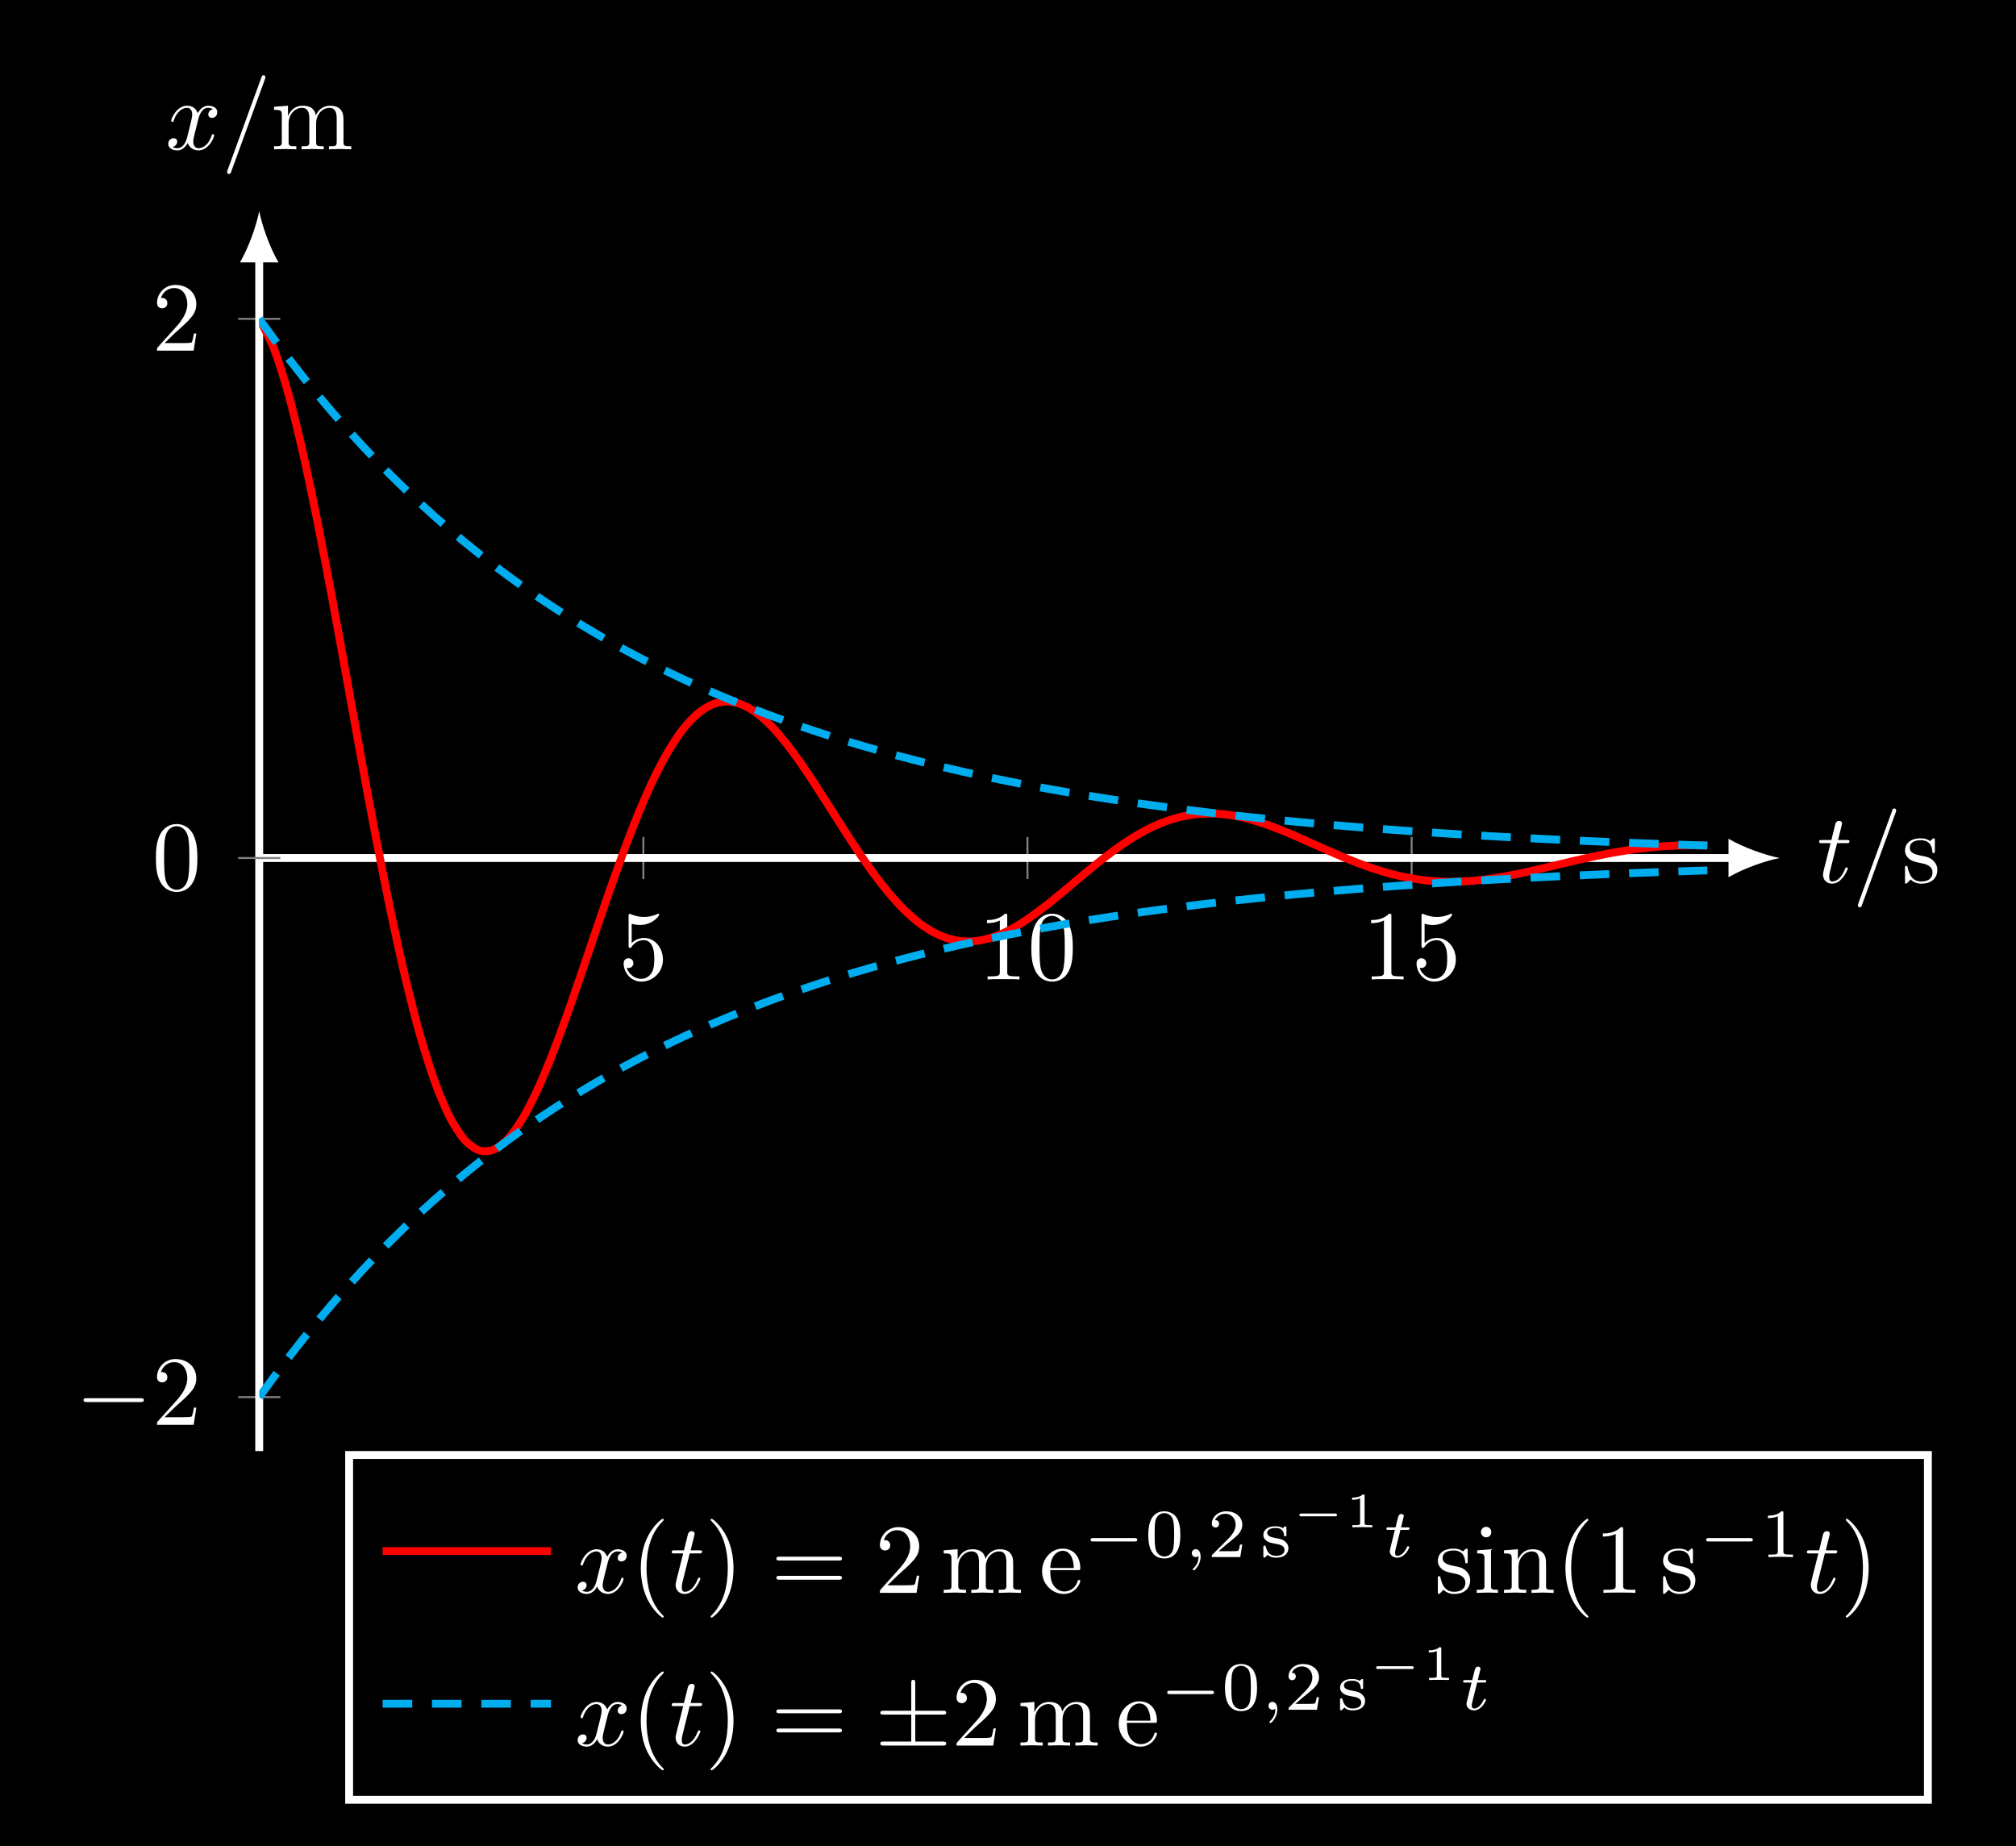 <?xml version="1.0" encoding="UTF-8"?>
<svg xmlns="http://www.w3.org/2000/svg" xmlns:xlink="http://www.w3.org/1999/xlink" width="203.642pt" height="186.477pt" viewBox="0 0 203.642 186.477" version="1.1">
<rect x="0" y="0" width="203.642" height="186.477" fill="#333333" stroke="none"/>
<defs>
<g>
<symbol overflow="visible" id="glyph0-0">
<path style="stroke:none;" d=""/>
</symbol>
<symbol overflow="visible" id="glyph0-1">
<path style="stroke:none;" d="M 4.469 -2 C 4.469 -3.188 3.656 -4.188 2.578 -4.188 C 2.109 -4.188 1.672 -4.031 1.312 -3.672 L 1.312 -5.625 C 1.516 -5.562 1.844 -5.5 2.156 -5.5 C 3.391 -5.5 4.094 -6.406 4.094 -6.531 C 4.094 -6.594 4.062 -6.641 3.984 -6.641 C 3.984 -6.641 3.953 -6.641 3.906 -6.609 C 3.703 -6.516 3.219 -6.312 2.547 -6.312 C 2.156 -6.312 1.688 -6.391 1.219 -6.594 C 1.141 -6.625 1.125 -6.625 1.109 -6.625 C 1 -6.625 1 -6.547 1 -6.391 L 1 -3.438 C 1 -3.266 1 -3.188 1.141 -3.188 C 1.219 -3.188 1.234 -3.203 1.281 -3.266 C 1.391 -3.422 1.75 -3.969 2.562 -3.969 C 3.078 -3.969 3.328 -3.516 3.406 -3.328 C 3.562 -2.953 3.594 -2.578 3.594 -2.078 C 3.594 -1.719 3.594 -1.125 3.344 -0.703 C 3.109 -0.312 2.734 -0.062 2.281 -0.062 C 1.562 -0.062 0.984 -0.594 0.812 -1.172 C 0.844 -1.172 0.875 -1.156 0.984 -1.156 C 1.312 -1.156 1.484 -1.406 1.484 -1.641 C 1.484 -1.891 1.312 -2.141 0.984 -2.141 C 0.844 -2.141 0.5 -2.062 0.5 -1.609 C 0.5 -0.75 1.188 0.219 2.297 0.219 C 3.453 0.219 4.469 -0.734 4.469 -2 Z M 4.469 -2 "/>
</symbol>
<symbol overflow="visible" id="glyph0-2">
<path style="stroke:none;" d="M 2.938 -6.375 C 2.938 -6.625 2.938 -6.641 2.703 -6.641 C 2.078 -6 1.203 -6 0.891 -6 L 0.891 -5.688 C 1.094 -5.688 1.672 -5.688 2.188 -5.953 L 2.188 -0.781 C 2.188 -0.422 2.156 -0.312 1.266 -0.312 L 0.953 -0.312 L 0.953 0 C 1.297 -0.031 2.156 -0.031 2.562 -0.031 C 2.953 -0.031 3.828 -0.031 4.172 0 L 4.172 -0.312 L 3.859 -0.312 C 2.953 -0.312 2.938 -0.422 2.938 -0.781 Z M 2.938 -6.375 "/>
</symbol>
<symbol overflow="visible" id="glyph0-3">
<path style="stroke:none;" d="M 4.578 -3.188 C 4.578 -3.984 4.531 -4.781 4.188 -5.516 C 3.734 -6.484 2.906 -6.641 2.5 -6.641 C 1.891 -6.641 1.172 -6.375 0.75 -5.453 C 0.438 -4.766 0.391 -3.984 0.391 -3.188 C 0.391 -2.438 0.422 -1.547 0.844 -0.781 C 1.266 0.016 2 0.219 2.484 0.219 C 3.016 0.219 3.781 0.016 4.219 -0.938 C 4.531 -1.625 4.578 -2.406 4.578 -3.188 Z M 2.484 0 C 2.094 0 1.5 -0.25 1.328 -1.203 C 1.219 -1.797 1.219 -2.719 1.219 -3.312 C 1.219 -3.953 1.219 -4.609 1.297 -5.141 C 1.484 -6.328 2.234 -6.422 2.484 -6.422 C 2.812 -6.422 3.469 -6.234 3.656 -5.25 C 3.766 -4.688 3.766 -3.938 3.766 -3.312 C 3.766 -2.562 3.766 -1.891 3.656 -1.25 C 3.5 -0.297 2.938 0 2.484 0 Z M 2.484 0 "/>
</symbol>
<symbol overflow="visible" id="glyph0-4">
<path style="stroke:none;" d="M 1.266 -0.766 L 2.328 -1.797 C 3.875 -3.172 4.469 -3.703 4.469 -4.703 C 4.469 -5.844 3.578 -6.641 2.359 -6.641 C 1.234 -6.641 0.5 -5.719 0.5 -4.828 C 0.5 -4.281 1 -4.281 1.031 -4.281 C 1.203 -4.281 1.547 -4.391 1.547 -4.812 C 1.547 -5.062 1.359 -5.328 1.016 -5.328 C 0.938 -5.328 0.922 -5.328 0.891 -5.312 C 1.109 -5.969 1.656 -6.328 2.234 -6.328 C 3.141 -6.328 3.562 -5.516 3.562 -4.703 C 3.562 -3.906 3.078 -3.125 2.516 -2.5 L 0.609 -0.375 C 0.5 -0.266 0.5 -0.234 0.5 0 L 4.203 0 L 4.469 -1.734 L 4.234 -1.734 C 4.172 -1.438 4.109 -1 4 -0.844 C 3.938 -0.766 3.281 -0.766 3.062 -0.766 Z M 1.266 -0.766 "/>
</symbol>
<symbol overflow="visible" id="glyph0-5">
<path style="stroke:none;" d="M 2.078 -1.938 C 2.297 -1.891 3.109 -1.734 3.109 -1.016 C 3.109 -0.516 2.766 -0.109 1.984 -0.109 C 1.141 -0.109 0.781 -0.672 0.594 -1.531 C 0.562 -1.656 0.562 -1.688 0.453 -1.688 C 0.328 -1.688 0.328 -1.625 0.328 -1.453 L 0.328 -0.125 C 0.328 0.047 0.328 0.109 0.438 0.109 C 0.484 0.109 0.5 0.094 0.688 -0.094 C 0.703 -0.109 0.703 -0.125 0.891 -0.312 C 1.328 0.094 1.781 0.109 1.984 0.109 C 3.125 0.109 3.594 -0.562 3.594 -1.281 C 3.594 -1.797 3.297 -2.109 3.172 -2.219 C 2.844 -2.547 2.453 -2.625 2.031 -2.703 C 1.469 -2.812 0.812 -2.938 0.812 -3.516 C 0.812 -3.875 1.062 -4.281 1.922 -4.281 C 3.016 -4.281 3.078 -3.375 3.094 -3.078 C 3.094 -2.984 3.188 -2.984 3.203 -2.984 C 3.344 -2.984 3.344 -3.031 3.344 -3.219 L 3.344 -4.234 C 3.344 -4.391 3.344 -4.469 3.234 -4.469 C 3.188 -4.469 3.156 -4.469 3.031 -4.344 C 3 -4.312 2.906 -4.219 2.859 -4.188 C 2.484 -4.469 2.078 -4.469 1.922 -4.469 C 0.703 -4.469 0.328 -3.797 0.328 -3.234 C 0.328 -2.891 0.484 -2.609 0.75 -2.391 C 1.078 -2.141 1.359 -2.078 2.078 -1.938 Z M 2.078 -1.938 "/>
</symbol>
<symbol overflow="visible" id="glyph0-6">
<path style="stroke:none;" d="M 1.094 -3.422 L 1.094 -0.75 C 1.094 -0.312 0.984 -0.312 0.312 -0.312 L 0.312 0 C 0.672 -0.016 1.172 -0.031 1.453 -0.031 C 1.703 -0.031 2.219 -0.016 2.562 0 L 2.562 -0.312 C 1.891 -0.312 1.781 -0.312 1.781 -0.75 L 1.781 -2.594 C 1.781 -3.625 2.5 -4.188 3.125 -4.188 C 3.766 -4.188 3.875 -3.656 3.875 -3.078 L 3.875 -0.75 C 3.875 -0.312 3.766 -0.312 3.094 -0.312 L 3.094 0 C 3.438 -0.016 3.953 -0.031 4.219 -0.031 C 4.469 -0.031 5 -0.016 5.328 0 L 5.328 -0.312 C 4.672 -0.312 4.562 -0.312 4.562 -0.75 L 4.562 -2.594 C 4.562 -3.625 5.266 -4.188 5.906 -4.188 C 6.531 -4.188 6.641 -3.656 6.641 -3.078 L 6.641 -0.75 C 6.641 -0.312 6.531 -0.312 5.859 -0.312 L 5.859 0 C 6.203 -0.016 6.719 -0.031 6.984 -0.031 C 7.25 -0.031 7.766 -0.016 8.109 0 L 8.109 -0.312 C 7.594 -0.312 7.344 -0.312 7.328 -0.609 L 7.328 -2.516 C 7.328 -3.375 7.328 -3.672 7.016 -4.031 C 6.875 -4.203 6.547 -4.406 5.969 -4.406 C 5.141 -4.406 4.688 -3.812 4.531 -3.422 C 4.391 -4.297 3.656 -4.406 3.203 -4.406 C 2.469 -4.406 2 -3.984 1.719 -3.359 L 1.719 -4.406 L 0.312 -4.297 L 0.312 -3.984 C 1.016 -3.984 1.094 -3.922 1.094 -3.422 Z M 1.094 -3.422 "/>
</symbol>
<symbol overflow="visible" id="glyph0-7">
<path style="stroke:none;" d="M 3.297 2.391 C 3.297 2.359 3.297 2.344 3.125 2.172 C 1.891 0.922 1.562 -0.969 1.562 -2.5 C 1.562 -4.234 1.938 -5.969 3.172 -7.203 C 3.297 -7.328 3.297 -7.344 3.297 -7.375 C 3.297 -7.453 3.266 -7.484 3.203 -7.484 C 3.094 -7.484 2.203 -6.797 1.609 -5.531 C 1.109 -4.438 0.984 -3.328 0.984 -2.5 C 0.984 -1.719 1.094 -0.516 1.641 0.625 C 2.25 1.844 3.094 2.5 3.203 2.5 C 3.266 2.5 3.297 2.469 3.297 2.391 Z M 3.297 2.391 "/>
</symbol>
<symbol overflow="visible" id="glyph0-8">
<path style="stroke:none;" d="M 2.875 -2.5 C 2.875 -3.266 2.766 -4.469 2.219 -5.609 C 1.625 -6.828 0.766 -7.484 0.672 -7.484 C 0.609 -7.484 0.562 -7.438 0.562 -7.375 C 0.562 -7.344 0.562 -7.328 0.75 -7.141 C 1.734 -6.156 2.297 -4.578 2.297 -2.5 C 2.297 -0.781 1.938 0.969 0.703 2.219 C 0.562 2.344 0.562 2.359 0.562 2.391 C 0.562 2.453 0.609 2.5 0.672 2.5 C 0.766 2.5 1.672 1.812 2.25 0.547 C 2.766 -0.547 2.875 -1.656 2.875 -2.5 Z M 2.875 -2.5 "/>
</symbol>
<symbol overflow="visible" id="glyph0-9">
<path style="stroke:none;" d="M 6.844 -3.266 C 7 -3.266 7.188 -3.266 7.188 -3.453 C 7.188 -3.656 7 -3.656 6.859 -3.656 L 0.891 -3.656 C 0.75 -3.656 0.562 -3.656 0.562 -3.453 C 0.562 -3.266 0.75 -3.266 0.891 -3.266 Z M 6.859 -1.328 C 7 -1.328 7.188 -1.328 7.188 -1.531 C 7.188 -1.719 7 -1.719 6.844 -1.719 L 0.891 -1.719 C 0.75 -1.719 0.562 -1.719 0.562 -1.531 C 0.562 -1.328 0.75 -1.328 0.891 -1.328 Z M 6.859 -1.328 "/>
</symbol>
<symbol overflow="visible" id="glyph0-10">
<path style="stroke:none;" d="M 1.109 -2.516 C 1.172 -4 2.016 -4.25 2.359 -4.25 C 3.375 -4.25 3.484 -2.906 3.484 -2.516 Z M 1.109 -2.297 L 3.891 -2.297 C 4.109 -2.297 4.141 -2.297 4.141 -2.516 C 4.141 -3.5 3.594 -4.469 2.359 -4.469 C 1.203 -4.469 0.281 -3.438 0.281 -2.188 C 0.281 -0.859 1.328 0.109 2.469 0.109 C 3.688 0.109 4.141 -1 4.141 -1.188 C 4.141 -1.281 4.062 -1.312 4 -1.312 C 3.922 -1.312 3.891 -1.25 3.875 -1.172 C 3.531 -0.141 2.625 -0.141 2.531 -0.141 C 2.031 -0.141 1.641 -0.438 1.406 -0.812 C 1.109 -1.281 1.109 -1.938 1.109 -2.297 Z M 1.109 -2.297 "/>
</symbol>
<symbol overflow="visible" id="glyph0-11">
<path style="stroke:none;" d="M 1.766 -4.406 L 0.375 -4.297 L 0.375 -3.984 C 1.016 -3.984 1.109 -3.922 1.109 -3.438 L 1.109 -0.75 C 1.109 -0.312 1 -0.312 0.328 -0.312 L 0.328 0 C 0.641 -0.016 1.188 -0.031 1.422 -0.031 C 1.781 -0.031 2.125 -0.016 2.469 0 L 2.469 -0.312 C 1.797 -0.312 1.766 -0.359 1.766 -0.75 Z M 1.797 -6.141 C 1.797 -6.453 1.562 -6.672 1.281 -6.672 C 0.969 -6.672 0.75 -6.406 0.75 -6.141 C 0.75 -5.875 0.969 -5.609 1.281 -5.609 C 1.562 -5.609 1.797 -5.828 1.797 -6.141 Z M 1.797 -6.141 "/>
</symbol>
<symbol overflow="visible" id="glyph0-12">
<path style="stroke:none;" d="M 1.094 -3.422 L 1.094 -0.75 C 1.094 -0.312 0.984 -0.312 0.312 -0.312 L 0.312 0 C 0.672 -0.016 1.172 -0.031 1.453 -0.031 C 1.703 -0.031 2.219 -0.016 2.562 0 L 2.562 -0.312 C 1.891 -0.312 1.781 -0.312 1.781 -0.75 L 1.781 -2.594 C 1.781 -3.625 2.5 -4.188 3.125 -4.188 C 3.766 -4.188 3.875 -3.656 3.875 -3.078 L 3.875 -0.75 C 3.875 -0.312 3.766 -0.312 3.094 -0.312 L 3.094 0 C 3.438 -0.016 3.953 -0.031 4.219 -0.031 C 4.469 -0.031 5 -0.016 5.328 0 L 5.328 -0.312 C 4.812 -0.312 4.562 -0.312 4.562 -0.609 L 4.562 -2.516 C 4.562 -3.375 4.562 -3.672 4.25 -4.031 C 4.109 -4.203 3.781 -4.406 3.203 -4.406 C 2.469 -4.406 2 -3.984 1.719 -3.359 L 1.719 -4.406 L 0.312 -4.297 L 0.312 -3.984 C 1.016 -3.984 1.094 -3.922 1.094 -3.422 Z M 1.094 -3.422 "/>
</symbol>
<symbol overflow="visible" id="glyph1-0">
<path style="stroke:none;" d=""/>
</symbol>
<symbol overflow="visible" id="glyph1-1">
<path style="stroke:none;" d="M 6.562 -2.297 C 6.734 -2.297 6.922 -2.297 6.922 -2.5 C 6.922 -2.688 6.734 -2.688 6.562 -2.688 L 1.172 -2.688 C 1 -2.688 0.828 -2.688 0.828 -2.5 C 0.828 -2.297 1 -2.297 1.172 -2.297 Z M 6.562 -2.297 "/>
</symbol>
<symbol overflow="visible" id="glyph1-2">
<path style="stroke:none;" d="M 4.078 -3.125 L 6.844 -3.125 C 7.016 -3.125 7.203 -3.125 7.203 -3.312 C 7.203 -3.516 7.016 -3.516 6.844 -3.516 L 4.078 -3.516 L 4.078 -6.266 C 4.078 -6.438 4.078 -6.641 3.875 -6.641 C 3.672 -6.641 3.672 -6.453 3.672 -6.297 L 3.672 -3.516 L 0.891 -3.516 C 0.734 -3.516 0.547 -3.516 0.547 -3.312 C 0.547 -3.125 0.734 -3.125 0.891 -3.125 L 3.672 -3.125 L 3.672 -0.406 L 0.891 -0.406 C 0.734 -0.406 0.547 -0.406 0.547 -0.203 C 0.547 0 0.734 0 0.891 0 L 6.844 0 C 7.016 0 7.203 0 7.203 -0.203 C 7.203 -0.406 7.016 -0.406 6.844 -0.406 L 4.078 -0.406 Z M 4.078 -3.125 "/>
</symbol>
<symbol overflow="visible" id="glyph2-0">
<path style="stroke:none;" d=""/>
</symbol>
<symbol overflow="visible" id="glyph2-1">
<path style="stroke:none;" d="M 2.047 -3.984 L 2.984 -3.984 C 3.188 -3.984 3.297 -3.984 3.297 -4.188 C 3.297 -4.297 3.188 -4.297 3.016 -4.297 L 2.141 -4.297 C 2.5 -5.719 2.547 -5.906 2.547 -5.969 C 2.547 -6.141 2.422 -6.234 2.25 -6.234 C 2.219 -6.234 1.938 -6.234 1.859 -5.875 L 1.469 -4.297 L 0.531 -4.297 C 0.328 -4.297 0.234 -4.297 0.234 -4.109 C 0.234 -3.984 0.312 -3.984 0.516 -3.984 L 1.391 -3.984 C 0.672 -1.156 0.625 -0.984 0.625 -0.812 C 0.625 -0.266 1 0.109 1.547 0.109 C 2.562 0.109 3.125 -1.344 3.125 -1.422 C 3.125 -1.531 3.047 -1.531 3.016 -1.531 C 2.922 -1.531 2.906 -1.5 2.859 -1.391 C 2.438 -0.344 1.906 -0.109 1.562 -0.109 C 1.359 -0.109 1.25 -0.234 1.25 -0.562 C 1.25 -0.812 1.281 -0.875 1.312 -1.047 Z M 2.047 -3.984 "/>
</symbol>
<symbol overflow="visible" id="glyph2-2">
<path style="stroke:none;" d="M 4.375 -7.094 C 4.422 -7.234 4.422 -7.266 4.422 -7.281 C 4.422 -7.391 4.344 -7.484 4.234 -7.484 C 4.156 -7.484 4.094 -7.453 4.062 -7.391 L 0.594 2.109 C 0.547 2.25 0.547 2.281 0.547 2.297 C 0.547 2.406 0.641 2.5 0.75 2.5 C 0.875 2.5 0.906 2.422 0.969 2.25 Z M 4.375 -7.094 "/>
</symbol>
<symbol overflow="visible" id="glyph2-3">
<path style="stroke:none;" d="M 3.328 -3.016 C 3.391 -3.266 3.625 -4.188 4.312 -4.188 C 4.359 -4.188 4.609 -4.188 4.812 -4.062 C 4.531 -4 4.344 -3.766 4.344 -3.516 C 4.344 -3.359 4.453 -3.172 4.719 -3.172 C 4.938 -3.172 5.25 -3.344 5.25 -3.75 C 5.25 -4.266 4.672 -4.406 4.328 -4.406 C 3.75 -4.406 3.406 -3.875 3.281 -3.656 C 3.031 -4.312 2.5 -4.406 2.203 -4.406 C 1.172 -4.406 0.594 -3.125 0.594 -2.875 C 0.594 -2.766 0.703 -2.766 0.719 -2.766 C 0.797 -2.766 0.828 -2.797 0.844 -2.875 C 1.188 -3.938 1.844 -4.188 2.188 -4.188 C 2.375 -4.188 2.719 -4.094 2.719 -3.516 C 2.719 -3.203 2.547 -2.547 2.188 -1.141 C 2.031 -0.531 1.672 -0.109 1.234 -0.109 C 1.172 -0.109 0.953 -0.109 0.734 -0.234 C 0.984 -0.297 1.203 -0.5 1.203 -0.781 C 1.203 -1.047 0.984 -1.125 0.844 -1.125 C 0.531 -1.125 0.297 -0.875 0.297 -0.547 C 0.297 -0.094 0.781 0.109 1.219 0.109 C 1.891 0.109 2.25 -0.594 2.266 -0.641 C 2.391 -0.281 2.75 0.109 3.344 0.109 C 4.375 0.109 4.938 -1.172 4.938 -1.422 C 4.938 -1.531 4.859 -1.531 4.828 -1.531 C 4.734 -1.531 4.719 -1.484 4.688 -1.422 C 4.359 -0.344 3.688 -0.109 3.375 -0.109 C 2.984 -0.109 2.828 -0.422 2.828 -0.766 C 2.828 -0.984 2.875 -1.203 2.984 -1.641 Z M 3.328 -3.016 "/>
</symbol>
<symbol overflow="visible" id="glyph3-0">
<path style="stroke:none;" d=""/>
</symbol>
<symbol overflow="visible" id="glyph3-1">
<path style="stroke:none;" d="M 5.188 -1.578 C 5.297 -1.578 5.469 -1.578 5.469 -1.734 C 5.469 -1.922 5.297 -1.922 5.188 -1.922 L 1.031 -1.922 C 0.922 -1.922 0.75 -1.922 0.75 -1.75 C 0.75 -1.578 0.906 -1.578 1.031 -1.578 Z M 5.188 -1.578 "/>
</symbol>
<symbol overflow="visible" id="glyph4-0">
<path style="stroke:none;" d=""/>
</symbol>
<symbol overflow="visible" id="glyph4-1">
<path style="stroke:none;" d="M 3.594 -2.219 C 3.594 -2.984 3.5 -3.547 3.188 -4.031 C 2.969 -4.344 2.531 -4.625 1.984 -4.625 C 0.359 -4.625 0.359 -2.719 0.359 -2.219 C 0.359 -1.719 0.359 0.141 1.984 0.141 C 3.594 0.141 3.594 -1.719 3.594 -2.219 Z M 1.984 -0.062 C 1.656 -0.062 1.234 -0.25 1.094 -0.812 C 1 -1.219 1 -1.797 1 -2.312 C 1 -2.828 1 -3.359 1.094 -3.734 C 1.25 -4.281 1.688 -4.438 1.984 -4.438 C 2.359 -4.438 2.719 -4.203 2.844 -3.797 C 2.953 -3.422 2.969 -2.922 2.969 -2.312 C 2.969 -1.797 2.969 -1.281 2.875 -0.844 C 2.734 -0.203 2.266 -0.062 1.984 -0.062 Z M 1.984 -0.062 "/>
</symbol>
<symbol overflow="visible" id="glyph4-2">
<path style="stroke:none;" d="M 3.516 -1.266 L 3.281 -1.266 C 3.266 -1.109 3.188 -0.703 3.094 -0.641 C 3.047 -0.594 2.516 -0.594 2.406 -0.594 L 1.125 -0.594 C 1.859 -1.234 2.109 -1.438 2.516 -1.766 C 3.031 -2.172 3.516 -2.609 3.516 -3.266 C 3.516 -4.109 2.781 -4.625 1.891 -4.625 C 1.031 -4.625 0.438 -4.016 0.438 -3.375 C 0.438 -3.031 0.734 -2.984 0.812 -2.984 C 0.969 -2.984 1.172 -3.109 1.172 -3.359 C 1.172 -3.484 1.125 -3.734 0.766 -3.734 C 0.984 -4.219 1.453 -4.375 1.781 -4.375 C 2.484 -4.375 2.844 -3.828 2.844 -3.266 C 2.844 -2.656 2.406 -2.188 2.188 -1.938 L 0.516 -0.266 C 0.438 -0.203 0.438 -0.188 0.438 0 L 3.312 0 Z M 3.516 -1.266 "/>
</symbol>
<symbol overflow="visible" id="glyph4-3">
<path style="stroke:none;" d="M 2.641 -2.922 C 2.641 -3.047 2.641 -3.109 2.547 -3.109 C 2.516 -3.109 2.5 -3.109 2.406 -3.031 C 2.391 -3.016 2.328 -2.953 2.281 -2.922 C 2.062 -3.062 1.812 -3.109 1.547 -3.109 C 0.547 -3.109 0.312 -2.578 0.312 -2.234 C 0.312 -2.016 0.406 -1.828 0.578 -1.688 C 0.844 -1.469 1.109 -1.422 1.547 -1.344 C 1.891 -1.281 2.453 -1.188 2.453 -0.719 C 2.453 -0.453 2.266 -0.125 1.594 -0.125 C 0.922 -0.125 0.688 -0.562 0.562 -1.031 C 0.531 -1.125 0.531 -1.156 0.438 -1.156 C 0.312 -1.156 0.312 -1.109 0.312 -0.969 L 0.312 -0.109 C 0.312 0 0.312 0.062 0.406 0.062 C 0.469 0.062 0.609 -0.078 0.75 -0.234 C 1.047 0.062 1.422 0.062 1.594 0.062 C 2.5 0.062 2.844 -0.422 2.844 -0.906 C 2.844 -1.172 2.719 -1.391 2.531 -1.547 C 2.266 -1.797 1.953 -1.859 1.703 -1.891 C 1.156 -2 0.703 -2.078 0.703 -2.453 C 0.703 -2.672 0.891 -2.938 1.547 -2.938 C 2.359 -2.938 2.391 -2.375 2.406 -2.172 C 2.406 -2.094 2.5 -2.094 2.516 -2.094 C 2.641 -2.094 2.641 -2.141 2.641 -2.281 Z M 2.641 -2.922 "/>
</symbol>
<symbol overflow="visible" id="glyph4-4">
<path style="stroke:none;" d="M 2.328 -4.438 C 2.328 -4.625 2.328 -4.625 2.125 -4.625 C 1.672 -4.188 1.047 -4.188 0.766 -4.188 L 0.766 -3.938 C 0.922 -3.938 1.391 -3.938 1.766 -4.125 L 1.766 -0.578 C 1.766 -0.344 1.766 -0.25 1.078 -0.25 L 0.812 -0.25 L 0.812 0 C 0.938 0 1.797 -0.031 2.047 -0.031 C 2.266 -0.031 3.141 0 3.297 0 L 3.297 -0.25 L 3.031 -0.25 C 2.328 -0.25 2.328 -0.344 2.328 -0.578 Z M 2.328 -4.438 "/>
</symbol>
<symbol overflow="visible" id="glyph5-0">
<path style="stroke:none;" d=""/>
</symbol>
<symbol overflow="visible" id="glyph5-1">
<path style="stroke:none;" d="M 1.469 -0.109 C 1.469 0.266 1.406 0.719 0.922 1.156 C 0.906 1.188 0.875 1.219 0.875 1.25 C 0.875 1.297 0.938 1.344 0.969 1.344 C 1.078 1.344 1.672 0.781 1.672 -0.047 C 1.672 -0.469 1.5 -0.797 1.172 -0.797 C 0.953 -0.797 0.781 -0.625 0.781 -0.406 C 0.781 -0.188 0.938 0 1.188 0 C 1.359 0 1.469 -0.109 1.469 -0.109 Z M 1.469 -0.109 "/>
</symbol>
<symbol overflow="visible" id="glyph5-2">
<path style="stroke:none;" d="M 1.719 -2.75 L 2.422 -2.75 C 2.562 -2.75 2.641 -2.75 2.641 -2.906 C 2.641 -3 2.562 -3 2.438 -3 L 1.781 -3 L 2.031 -4.031 C 2.047 -4.062 2.062 -4.109 2.062 -4.125 C 2.062 -4.266 1.953 -4.359 1.812 -4.359 C 1.641 -4.359 1.547 -4.234 1.484 -4.062 C 1.438 -3.875 1.531 -4.219 1.219 -3 L 0.516 -3 C 0.391 -3 0.297 -3 0.297 -2.844 C 0.297 -2.75 0.375 -2.75 0.5 -2.75 L 1.156 -2.75 L 0.75 -1.109 C 0.703 -0.938 0.641 -0.688 0.641 -0.594 C 0.641 -0.188 1 0.062 1.391 0.062 C 2.172 0.062 2.609 -0.906 2.609 -1 C 2.609 -1.094 2.516 -1.094 2.5 -1.094 C 2.406 -1.094 2.406 -1.078 2.344 -0.953 C 2.156 -0.516 1.797 -0.125 1.422 -0.125 C 1.266 -0.125 1.172 -0.219 1.172 -0.469 C 1.172 -0.531 1.203 -0.688 1.219 -0.75 Z M 1.719 -2.75 "/>
</symbol>
<symbol overflow="visible" id="glyph6-0">
<path style="stroke:none;" d=""/>
</symbol>
<symbol overflow="visible" id="glyph6-1">
<path style="stroke:none;" d="M 4.391 -1.109 C 4.469 -1.109 4.594 -1.109 4.594 -1.25 C 4.594 -1.391 4.469 -1.391 4.391 -1.391 L 1.016 -1.391 C 0.938 -1.391 0.797 -1.391 0.797 -1.25 C 0.797 -1.109 0.938 -1.109 1.016 -1.109 Z M 4.391 -1.109 "/>
</symbol>
<symbol overflow="visible" id="glyph7-0">
<path style="stroke:none;" d=""/>
</symbol>
<symbol overflow="visible" id="glyph7-1">
<path style="stroke:none;" d="M 1.984 -3.172 C 1.984 -3.312 1.969 -3.312 1.797 -3.312 C 1.453 -3 0.891 -3 0.797 -3 L 0.719 -3 L 0.719 -2.781 L 0.797 -2.781 C 0.906 -2.781 1.234 -2.797 1.531 -2.922 L 1.531 -0.422 C 1.531 -0.281 1.531 -0.219 1 -0.219 L 0.75 -0.219 L 0.75 0 C 1.016 -0.016 1.469 -0.016 1.75 -0.016 C 2.047 -0.016 2.484 -0.016 2.766 0 L 2.766 -0.219 L 2.516 -0.219 C 1.984 -0.219 1.984 -0.281 1.984 -0.422 Z M 1.984 -3.172 "/>
</symbol>
</g>
<clipPath id="clip1">
  <path d="M 0 0 L 203.641 0 L 203.641 186.477 L 0 186.477 Z M 0 0 "/>
</clipPath>
<clipPath id="clip2">
  <path d="M 26.184 21.316 L 179.781 21.316 L 179.781 128 L 26.184 128 Z M 26.184 21.316 "/>
</clipPath>
<clipPath id="clip3">
  <path d="M 26.184 21.316 L 179.781 21.316 L 179.781 97 L 26.184 97 Z M 26.184 21.316 "/>
</clipPath>
<clipPath id="clip4">
  <path d="M 26.184 76 L 179.781 76 L 179.781 146.562 L 26.184 146.562 Z M 26.184 76 "/>
</clipPath>
</defs>
<g id="surface1">
<g clip-path="url(#clip1)" clip-rule="nonzero">
<path style=" stroke:none;fill-rule:nonzero;fill:rgb(0%,0%,0%);fill-opacity:1;" d="M 0 186.477 L 0 -0.004 L 203.645 -0.004 L 203.645 186.477 Z M 0 186.477 "/>
<path style=" stroke:none;fill-rule:nonzero;fill:rgb(0%,0%,0%);fill-opacity:1;" d="M 0 186.477 L 0 -0.004 L 203.645 -0.004 L 203.645 186.477 Z M 0 186.477 "/>
</g>
<path style="fill:none;stroke-width:0.199;stroke-linecap:butt;stroke-linejoin:miter;stroke:rgb(50%,50%,50%);stroke-opacity:1;stroke-miterlimit:10;" d="M 38.803 57.772 L 38.803 62.026 M 77.604 57.772 L 77.604 62.026 M 116.409 57.772 L 116.409 62.026 " transform="matrix(1,0,0,-1,26.185,146.561)"/>
<path style="fill:none;stroke-width:0.199;stroke-linecap:butt;stroke-linejoin:miter;stroke:rgb(50%,50%,50%);stroke-opacity:1;stroke-miterlimit:10;" d="M -2.126 5.444 L 2.127 5.444 M -2.126 114.354 L 2.127 114.354 " transform="matrix(1,0,0,-1,26.185,146.561)"/>
<path style="fill:none;stroke-width:0.797;stroke-linecap:butt;stroke-linejoin:miter;stroke:rgb(100%,100%,100%);stroke-opacity:1;stroke-miterlimit:10;" d="M -0.001 59.897 L 148.932 59.897 " transform="matrix(1,0,0,-1,26.185,146.561)"/>
<path style=" stroke:none;fill-rule:nonzero;fill:rgb(100%,100%,100%);fill-opacity:1;" d="M 179.781 86.664 C 178.398 86.402 176.152 85.625 174.602 84.719 L 174.602 88.605 C 176.152 87.699 178.398 86.922 179.781 86.664 "/>
<path style="fill:none;stroke-width:0.797;stroke-linecap:butt;stroke-linejoin:miter;stroke:rgb(100%,100%,100%);stroke-opacity:1;stroke-miterlimit:10;" d="M -0.001 -0.002 L -0.001 120.581 " transform="matrix(1,0,0,-1,26.185,146.561)"/>
<path style=" stroke:none;fill-rule:nonzero;fill:rgb(100%,100%,100%);fill-opacity:1;" d="M 26.184 21.316 C 25.926 22.699 25.148 24.945 24.242 26.5 L 28.129 26.5 C 27.223 24.945 26.445 22.699 26.184 21.316 "/>
<g style="fill:rgb(100%,100%,100%);fill-opacity:1;">
  <use xlink:href="#glyph0-1" x="62.496" y="98.928"/>
</g>
<g style="fill:rgb(100%,100%,100%);fill-opacity:1;">
  <use xlink:href="#glyph0-2" x="98.807" y="98.928"/>
  <use xlink:href="#glyph0-3" x="103.788" y="98.928"/>
</g>
<g style="fill:rgb(100%,100%,100%);fill-opacity:1;">
  <use xlink:href="#glyph0-2" x="137.609" y="98.928"/>
  <use xlink:href="#glyph0-1" x="142.59" y="98.928"/>
</g>
<g style="fill:rgb(100%,100%,100%);fill-opacity:1;">
  <use xlink:href="#glyph1-1" x="7.61" y="143.911"/>
</g>
<g style="fill:rgb(100%,100%,100%);fill-opacity:1;">
  <use xlink:href="#glyph0-4" x="15.359" y="143.911"/>
</g>
<g style="fill:rgb(100%,100%,100%);fill-opacity:1;">
  <use xlink:href="#glyph0-4" x="15.359" y="35.42"/>
</g>
<path style="fill:none;stroke-width:0.199;stroke-linecap:butt;stroke-linejoin:miter;stroke:rgb(50%,50%,50%);stroke-opacity:1;stroke-miterlimit:10;" d="M -2.126 59.897 L 2.127 59.897 " transform="matrix(1,0,0,-1,26.185,146.561)"/>
<g style="fill:rgb(100%,100%,100%);fill-opacity:1;">
  <use xlink:href="#glyph0-3" x="15.359" y="89.873"/>
</g>
<g clip-path="url(#clip2)" clip-rule="nonzero">
<path style="fill:none;stroke-width:0.797;stroke-linecap:butt;stroke-linejoin:miter;stroke:rgb(100%,0%,0%);stroke-opacity:1;stroke-miterlimit:10;" d="M -0.001 114.354 C -0.001 114.354 1.069 112.436 1.479 111.377 C 1.889 110.323 2.545 108.221 2.956 106.749 C 3.366 105.28 4.022 102.573 4.432 100.768 C 4.842 98.963 5.499 95.795 5.909 93.745 C 6.319 91.698 6.979 88.209 7.389 86.014 C 7.799 83.815 8.456 80.159 8.866 77.901 C 9.276 75.643 9.932 71.967 10.342 69.733 C 10.752 67.499 11.409 63.936 11.819 61.807 C 12.229 59.682 12.889 56.35 13.299 54.397 C 13.71 52.444 14.366 49.448 14.776 47.725 C 15.186 46.006 15.842 43.428 16.253 41.983 C 16.663 40.541 17.323 38.448 17.733 37.315 C 18.139 36.178 18.799 34.612 19.21 33.807 C 19.62 32.998 20.276 31.971 20.686 31.498 C 21.096 31.022 21.753 30.534 22.163 30.385 C 22.573 30.237 23.233 30.264 23.643 30.42 C 24.053 30.581 24.71 31.084 25.12 31.522 C 25.53 31.959 26.186 32.893 26.596 33.573 C 27.006 34.252 27.663 35.541 28.073 36.42 C 28.483 37.299 29.143 38.877 29.553 39.909 C 29.963 40.944 30.62 42.733 31.03 43.87 C 31.44 45.01 32.096 46.92 32.506 48.116 C 32.917 49.311 33.573 51.276 33.983 52.479 C 34.393 53.682 35.053 55.623 35.463 56.791 C 35.874 57.959 36.53 59.807 36.94 60.897 C 37.35 61.991 38.006 63.686 38.417 64.67 C 38.827 65.651 39.483 67.143 39.893 67.991 C 40.303 68.838 40.963 70.084 41.374 70.776 C 41.784 71.467 42.44 72.444 42.85 72.963 C 43.26 73.479 43.917 74.174 44.327 74.514 C 44.737 74.858 45.397 75.26 45.807 75.424 C 46.213 75.592 46.874 75.709 47.284 75.709 C 47.694 75.706 48.35 75.561 48.76 75.401 C 49.17 75.241 49.827 74.846 50.237 74.545 C 50.647 74.245 51.307 73.651 51.717 73.233 C 52.127 72.811 52.784 72.041 53.194 71.526 C 53.604 71.014 54.26 70.116 54.67 69.534 C 55.081 68.948 55.737 67.956 56.147 67.327 C 56.557 66.702 57.217 65.663 57.627 65.022 C 58.038 64.377 58.694 63.334 59.104 62.698 C 59.514 62.061 60.17 61.049 60.581 60.444 C 60.991 59.838 61.647 58.889 62.057 58.334 C 62.467 57.776 63.127 56.924 63.538 56.436 C 63.948 55.944 64.604 55.213 65.014 54.799 C 65.424 54.389 66.081 53.795 66.491 53.471 C 66.901 53.151 67.557 52.706 67.967 52.475 C 68.377 52.245 69.038 51.948 69.448 51.815 C 69.858 51.678 70.514 51.541 70.924 51.502 C 71.335 51.459 71.991 51.467 72.401 51.514 C 72.811 51.557 73.471 51.702 73.881 51.827 C 74.288 51.952 74.948 52.213 75.358 52.405 C 75.768 52.6 76.424 52.967 76.835 53.217 C 77.245 53.471 77.901 53.92 78.311 54.213 C 78.721 54.506 79.381 55.014 79.792 55.338 C 80.202 55.663 80.858 56.206 81.268 56.545 C 81.678 56.885 82.335 57.448 82.745 57.788 C 83.155 58.131 83.811 58.682 84.221 59.014 C 84.631 59.346 85.292 59.873 85.702 60.182 C 86.112 60.495 86.768 60.975 87.178 61.256 C 87.588 61.538 88.245 61.959 88.655 62.202 C 89.065 62.44 89.721 62.799 90.131 62.995 C 90.542 63.19 91.202 63.467 91.612 63.616 C 92.022 63.764 92.678 63.959 93.088 64.057 C 93.499 64.155 94.155 64.272 94.565 64.319 C 94.975 64.366 95.631 64.397 96.042 64.397 C 96.452 64.397 97.112 64.354 97.522 64.311 C 97.932 64.264 98.588 64.155 98.999 64.069 C 99.409 63.983 100.065 63.811 100.475 63.694 C 100.885 63.573 101.545 63.354 101.952 63.209 C 102.362 63.061 103.022 62.807 103.432 62.639 C 103.842 62.475 104.499 62.19 104.909 62.014 C 105.319 61.834 105.975 61.541 106.385 61.358 C 106.795 61.174 107.456 60.877 107.866 60.694 C 108.276 60.514 108.932 60.225 109.342 60.053 C 109.752 59.881 110.409 59.612 110.819 59.452 C 111.229 59.295 111.885 59.053 112.295 58.913 C 112.706 58.772 113.366 58.565 113.776 58.448 C 114.186 58.331 114.842 58.163 115.252 58.069 C 115.663 57.979 116.319 57.85 116.729 57.784 C 117.139 57.721 117.795 57.635 118.206 57.6 C 118.616 57.561 119.276 57.522 119.686 57.51 C 120.096 57.495 120.752 57.498 121.163 57.51 C 121.573 57.526 122.229 57.565 122.639 57.6 C 123.049 57.635 123.706 57.713 124.116 57.768 C 124.526 57.823 125.186 57.924 125.596 57.998 C 126.006 58.069 126.663 58.198 127.073 58.28 C 127.483 58.366 128.139 58.51 128.549 58.6 C 128.96 58.694 129.62 58.846 130.026 58.944 C 130.436 59.041 131.096 59.202 131.506 59.299 C 131.917 59.397 132.573 59.553 132.983 59.647 C 133.393 59.741 134.049 59.893 134.46 59.979 C 134.87 60.069 135.53 60.206 135.94 60.284 C 136.346 60.366 137.006 60.487 137.417 60.553 C 137.827 60.623 138.483 60.725 138.893 60.78 C 139.303 60.834 139.96 60.916 140.37 60.956 C 140.78 60.998 141.44 61.053 141.85 61.084 C 142.26 61.112 142.917 61.143 143.327 61.155 C 143.737 61.17 144.393 61.178 144.803 61.178 C 145.213 61.178 146.28 61.155 146.28 61.155 " transform="matrix(1,0,0,-1,26.185,146.561)"/>
</g>
<g clip-path="url(#clip3)" clip-rule="nonzero">
<path style="fill:none;stroke-width:0.797;stroke-linecap:butt;stroke-linejoin:miter;stroke:rgb(0%,67.839%,93.729%);stroke-opacity:1;stroke-dasharray:2.989,1.993;stroke-miterlimit:10;" d="M -0.001 114.354 C -0.001 114.354 1.069 112.881 1.479 112.327 C 1.889 111.776 2.545 110.901 2.956 110.366 C 3.366 109.834 4.022 108.995 4.432 108.483 C 4.842 107.971 5.499 107.163 5.909 106.67 C 6.319 106.174 6.979 105.397 7.389 104.92 C 7.799 104.444 8.456 103.694 8.866 103.237 C 9.276 102.78 9.932 102.061 10.342 101.62 C 10.752 101.178 11.409 100.487 11.819 100.061 C 12.229 99.635 12.889 98.967 13.299 98.557 C 13.71 98.151 14.366 97.51 14.776 97.116 C 15.186 96.721 15.842 96.104 16.253 95.729 C 16.663 95.35 17.323 94.752 17.733 94.385 C 18.139 94.022 18.799 93.448 19.21 93.096 C 19.62 92.745 20.276 92.194 20.686 91.854 C 21.096 91.518 21.753 90.987 22.163 90.663 C 22.573 90.334 23.233 89.823 23.643 89.51 C 24.053 89.198 24.71 88.706 25.12 88.405 C 25.53 88.104 26.186 87.627 26.596 87.338 C 27.006 87.049 27.663 86.592 28.073 86.315 C 28.483 86.034 29.143 85.6 29.553 85.331 C 29.963 85.061 30.62 84.635 31.03 84.377 C 31.44 84.116 32.096 83.713 32.506 83.467 C 32.917 83.217 33.573 82.823 33.983 82.584 C 34.393 82.342 35.053 81.967 35.463 81.733 C 35.874 81.502 36.53 81.139 36.94 80.916 C 37.35 80.694 38.006 80.346 38.417 80.131 C 38.827 79.92 39.483 79.581 39.893 79.377 C 40.303 79.17 40.963 78.85 41.374 78.651 C 41.784 78.452 42.44 78.139 42.85 77.948 C 43.26 77.756 43.917 77.459 44.327 77.272 C 44.737 77.088 45.397 76.803 45.807 76.624 C 46.213 76.448 46.874 76.17 47.284 75.999 C 47.694 75.831 48.35 75.565 48.76 75.401 C 49.17 75.237 49.827 74.975 50.237 74.819 C 50.647 74.659 51.307 74.413 51.717 74.26 C 52.127 74.108 52.784 73.87 53.194 73.721 C 53.604 73.577 54.26 73.35 54.67 73.209 C 55.081 73.069 55.737 72.846 56.147 72.709 C 56.557 72.573 57.217 72.358 57.627 72.229 C 58.038 72.1 58.694 71.897 59.104 71.772 C 59.514 71.647 60.17 71.448 60.581 71.327 C 60.991 71.206 61.647 71.018 62.057 70.901 C 62.467 70.784 63.127 70.6 63.538 70.487 C 63.948 70.374 64.604 70.202 65.014 70.096 C 65.424 69.987 66.081 69.819 66.491 69.713 C 66.901 69.608 67.557 69.444 67.967 69.342 C 68.377 69.245 69.038 69.092 69.448 68.995 C 69.858 68.897 70.514 68.745 70.924 68.651 C 71.335 68.557 71.991 68.413 72.401 68.323 C 72.811 68.233 73.471 68.092 73.881 68.01 C 74.288 67.924 74.948 67.791 75.358 67.709 C 75.768 67.627 76.424 67.495 76.835 67.416 C 77.245 67.334 77.901 67.209 78.311 67.131 C 78.721 67.057 79.381 66.94 79.792 66.866 C 80.202 66.791 80.858 66.674 81.268 66.604 C 81.678 66.534 82.335 66.42 82.745 66.354 C 83.155 66.284 83.811 66.178 84.221 66.112 C 84.631 66.049 85.292 65.944 85.702 65.877 C 86.112 65.815 86.768 65.717 87.178 65.655 C 87.588 65.592 88.245 65.495 88.655 65.436 C 89.065 65.381 89.721 65.291 90.131 65.233 C 90.542 65.178 91.202 65.088 91.612 65.034 C 92.022 64.983 92.678 64.897 93.088 64.842 C 93.499 64.791 94.155 64.709 94.565 64.659 C 94.975 64.608 95.631 64.53 96.042 64.479 C 96.452 64.432 97.112 64.358 97.522 64.311 C 97.932 64.264 98.588 64.19 98.999 64.143 C 99.409 64.1 100.065 64.03 100.475 63.987 C 100.885 63.944 101.545 63.873 101.952 63.834 C 102.362 63.791 103.022 63.725 103.432 63.686 C 103.842 63.647 104.499 63.584 104.909 63.545 C 105.319 63.506 105.975 63.444 106.385 63.409 C 106.795 63.37 107.456 63.315 107.866 63.276 C 108.276 63.241 108.932 63.186 109.342 63.151 C 109.752 63.116 110.409 63.061 110.819 63.03 C 111.229 62.998 111.885 62.944 112.295 62.913 C 112.706 62.881 113.366 62.831 113.776 62.799 C 114.186 62.768 114.842 62.721 115.252 62.69 C 115.663 62.663 116.319 62.616 116.729 62.588 C 117.139 62.557 117.795 62.514 118.206 62.487 C 118.616 62.459 119.276 62.416 119.686 62.389 C 120.096 62.366 120.752 62.323 121.163 62.295 C 121.573 62.272 122.229 62.233 122.639 62.209 C 123.049 62.182 123.706 62.143 124.116 62.12 C 124.526 62.096 125.186 62.061 125.596 62.038 C 126.006 62.014 126.663 61.979 127.073 61.959 C 127.483 61.936 128.139 61.901 128.549 61.881 C 128.96 61.862 129.62 61.827 130.026 61.807 C 130.436 61.788 131.096 61.756 131.506 61.737 C 131.917 61.717 132.573 61.686 132.983 61.666 C 133.393 61.647 134.049 61.62 134.46 61.6 C 134.87 61.584 135.53 61.553 135.94 61.538 C 136.346 61.522 137.006 61.495 137.417 61.475 C 137.827 61.459 138.483 61.432 138.893 61.416 C 139.303 61.401 139.96 61.377 140.37 61.362 C 140.78 61.346 141.44 61.323 141.85 61.307 C 142.26 61.291 142.917 61.268 143.327 61.252 C 143.737 61.241 144.393 61.217 144.803 61.202 C 145.213 61.19 146.28 61.155 146.28 61.155 " transform="matrix(1,0,0,-1,26.185,146.561)"/>
</g>
<g clip-path="url(#clip4)" clip-rule="nonzero">
<path style="fill:none;stroke-width:0.797;stroke-linecap:butt;stroke-linejoin:miter;stroke:rgb(0%,67.839%,93.729%);stroke-opacity:1;stroke-dasharray:2.989,1.993;stroke-miterlimit:10;" d="M -0.001 5.444 C -0.001 5.444 1.069 6.916 1.479 7.471 C 1.889 8.022 2.545 8.897 2.956 9.432 C 3.366 9.963 4.022 10.803 4.432 11.315 C 4.842 11.827 5.499 12.635 5.909 13.127 C 6.319 13.623 6.979 14.401 7.389 14.877 C 7.799 15.354 8.456 16.104 8.866 16.561 C 9.276 17.018 9.932 17.737 10.342 18.178 C 10.752 18.62 11.409 19.311 11.819 19.737 C 12.229 20.163 12.889 20.831 13.299 21.241 C 13.71 21.647 14.366 22.288 14.776 22.682 C 15.186 23.077 15.842 23.694 16.253 24.069 C 16.663 24.448 17.323 25.045 17.733 25.413 C 18.139 25.776 18.799 26.35 19.21 26.702 C 19.62 27.053 20.276 27.604 20.686 27.944 C 21.096 28.28 21.753 28.811 22.163 29.135 C 22.573 29.463 23.233 29.971 23.643 30.288 C 24.053 30.6 24.71 31.092 25.12 31.393 C 25.53 31.694 26.186 32.17 26.596 32.459 C 27.006 32.748 27.663 33.206 28.073 33.483 C 28.483 33.764 29.143 34.198 29.553 34.467 C 29.963 34.737 30.62 35.163 31.03 35.42 C 31.44 35.682 32.096 36.084 32.506 36.331 C 32.917 36.581 33.573 36.975 33.983 37.213 C 34.393 37.456 35.053 37.831 35.463 38.065 C 35.874 38.295 36.53 38.659 36.94 38.881 C 37.35 39.104 38.006 39.452 38.417 39.666 C 38.827 39.877 39.483 40.217 39.893 40.42 C 40.303 40.627 40.963 40.948 41.374 41.147 C 41.784 41.342 42.44 41.659 42.85 41.85 C 43.26 42.041 43.917 42.338 44.327 42.522 C 44.737 42.706 45.397 42.995 45.807 43.174 C 46.213 43.35 46.874 43.627 47.284 43.799 C 47.694 43.967 48.35 44.233 48.76 44.397 C 49.17 44.561 49.827 44.823 50.237 44.979 C 50.647 45.139 51.307 45.385 51.717 45.538 C 52.127 45.69 52.784 45.928 53.194 46.077 C 53.604 46.221 54.26 46.448 54.67 46.588 C 55.081 46.729 55.737 46.952 56.147 47.088 C 56.557 47.225 57.217 47.44 57.627 47.569 C 58.038 47.698 58.694 47.901 59.104 48.026 C 59.514 48.151 60.17 48.35 60.581 48.471 C 60.991 48.592 61.647 48.78 62.057 48.897 C 62.467 49.014 63.127 49.198 63.538 49.311 C 63.948 49.424 64.604 49.596 65.014 49.702 C 65.424 49.811 66.081 49.979 66.491 50.084 C 66.901 50.19 67.557 50.354 67.967 50.456 C 68.377 50.553 69.038 50.706 69.448 50.803 C 69.858 50.897 70.514 51.053 70.924 51.147 C 71.335 51.241 71.991 51.385 72.401 51.475 C 72.811 51.565 73.471 51.706 73.881 51.788 C 74.288 51.873 74.948 52.006 75.358 52.088 C 75.768 52.17 76.424 52.303 76.835 52.381 C 77.245 52.463 77.901 52.588 78.311 52.666 C 78.721 52.741 79.381 52.858 79.792 52.932 C 80.202 53.006 80.858 53.123 81.268 53.194 C 81.678 53.264 82.335 53.377 82.745 53.444 C 83.155 53.514 83.811 53.62 84.221 53.686 C 84.631 53.748 85.292 53.854 85.702 53.92 C 86.112 53.983 86.768 54.081 87.178 54.143 C 87.588 54.206 88.245 54.303 88.655 54.358 C 89.065 54.416 89.721 54.506 90.131 54.565 C 90.542 54.62 91.202 54.709 91.612 54.764 C 92.022 54.815 92.678 54.901 93.088 54.956 C 93.499 55.006 94.155 55.088 94.565 55.139 C 94.975 55.19 95.631 55.268 96.042 55.319 C 96.452 55.366 97.112 55.44 97.522 55.487 C 97.932 55.534 98.588 55.608 98.999 55.655 C 99.409 55.698 100.065 55.768 100.475 55.811 C 100.885 55.854 101.545 55.924 101.952 55.963 C 102.362 56.006 103.022 56.073 103.432 56.112 C 103.842 56.151 104.499 56.213 104.909 56.252 C 105.319 56.291 105.975 56.35 106.385 56.389 C 106.795 56.424 107.456 56.483 107.866 56.522 C 108.276 56.557 108.932 56.612 109.342 56.647 C 109.752 56.682 110.409 56.737 110.819 56.768 C 111.229 56.799 111.885 56.854 112.295 56.885 C 112.706 56.916 113.366 56.967 113.776 56.998 C 114.186 57.03 114.842 57.077 115.252 57.104 C 115.663 57.135 116.319 57.182 116.729 57.209 C 117.139 57.237 117.795 57.284 118.206 57.311 C 118.616 57.338 119.276 57.381 119.686 57.409 C 120.096 57.432 120.752 57.475 121.163 57.502 C 121.573 57.526 122.229 57.565 122.639 57.588 C 123.049 57.616 123.706 57.655 124.116 57.678 C 124.526 57.702 125.186 57.737 125.596 57.76 C 126.006 57.784 126.663 57.819 127.073 57.838 C 127.483 57.862 128.139 57.897 128.549 57.916 C 128.96 57.936 129.62 57.971 130.026 57.991 C 130.436 58.01 131.096 58.041 131.506 58.061 C 131.917 58.081 132.573 58.112 132.983 58.131 C 133.393 58.151 134.049 58.178 134.46 58.198 C 134.87 58.213 135.53 58.245 135.94 58.26 C 136.346 58.276 137.006 58.303 137.417 58.323 C 137.827 58.338 138.483 58.366 138.893 58.381 C 139.303 58.397 139.96 58.42 140.37 58.436 C 140.78 58.452 141.44 58.475 141.85 58.491 C 142.26 58.506 142.917 58.53 143.327 58.545 C 143.737 58.557 144.393 58.581 144.803 58.596 C 145.213 58.608 146.28 58.643 146.28 58.643 " transform="matrix(1,0,0,-1,26.185,146.561)"/>
</g>
<g style="fill:rgb(100%,100%,100%);fill-opacity:1;">
  <use xlink:href="#glyph2-1" x="183.523" y="89.144"/>
  <use xlink:href="#glyph2-2" x="187.12" y="89.144"/>
</g>
<g style="fill:rgb(100%,100%,100%);fill-opacity:1;">
  <use xlink:href="#glyph0-5" x="192.102" y="89.144"/>
</g>
<g style="fill:rgb(100%,100%,100%);fill-opacity:1;">
  <use xlink:href="#glyph2-3" x="16.696" y="15.081"/>
  <use xlink:href="#glyph2-2" x="22.39" y="15.081"/>
</g>
<g style="fill:rgb(100%,100%,100%);fill-opacity:1;">
  <use xlink:href="#glyph0-6" x="27.371" y="15.081"/>
</g>
<path style="fill-rule:nonzero;fill:rgb(0%,0%,0%);fill-opacity:1;stroke-width:0.797;stroke-linecap:butt;stroke-linejoin:miter;stroke:rgb(100%,100%,100%);stroke-opacity:1;stroke-miterlimit:10;" d="M 9.081 -35.228 L 168.557 -35.228 L 168.557 -0.4 L 9.081 -0.4 Z M 9.081 -35.228 " transform="matrix(1,0,0,-1,26.185,146.561)"/>
<path style="fill:none;stroke-width:0.797;stroke-linecap:butt;stroke-linejoin:miter;stroke:rgb(100%,0%,0%);stroke-opacity:1;stroke-miterlimit:10;" d="M -0.001 -0.001 C -0.001 -0.001 6.144 -0.001 8.503 -0.001 C 10.863 -0.001 17.007 -0.001 17.007 -0.001 " transform="matrix(1,0,0,-1,38.653,156.663)"/>
<g style="fill:rgb(100%,100%,100%);fill-opacity:1;">
  <use xlink:href="#glyph2-3" x="58.052" y="160.887"/>
</g>
<g style="fill:rgb(100%,100%,100%);fill-opacity:1;">
  <use xlink:href="#glyph0-7" x="63.746" y="160.887"/>
</g>
<g style="fill:rgb(100%,100%,100%);fill-opacity:1;">
  <use xlink:href="#glyph2-1" x="67.62" y="160.887"/>
</g>
<g style="fill:rgb(100%,100%,100%);fill-opacity:1;">
  <use xlink:href="#glyph0-8" x="71.218" y="160.887"/>
</g>
<g style="fill:rgb(100%,100%,100%);fill-opacity:1;">
  <use xlink:href="#glyph0-9" x="77.862" y="160.887"/>
</g>
<g style="fill:rgb(100%,100%,100%);fill-opacity:1;">
  <use xlink:href="#glyph0-4" x="88.381" y="160.887"/>
</g>
<g style="fill:rgb(100%,100%,100%);fill-opacity:1;">
  <use xlink:href="#glyph0-6" x="95.016" y="160.887"/>
</g>
<g style="fill:rgb(100%,100%,100%);fill-opacity:1;">
  <use xlink:href="#glyph0-10" x="104.981" y="160.887"/>
</g>
<g style="fill:rgb(100%,100%,100%);fill-opacity:1;">
  <use xlink:href="#glyph3-1" x="109.408" y="157.272"/>
</g>
<g style="fill:rgb(100%,100%,100%);fill-opacity:1;">
  <use xlink:href="#glyph4-1" x="115.635" y="157.272"/>
</g>
<g style="fill:rgb(100%,100%,100%);fill-opacity:1;">
  <use xlink:href="#glyph5-1" x="119.606" y="157.272"/>
</g>
<g style="fill:rgb(100%,100%,100%);fill-opacity:1;">
  <use xlink:href="#glyph4-2" x="121.972" y="157.272"/>
</g>
<g style="fill:rgb(100%,100%,100%);fill-opacity:1;">
  <use xlink:href="#glyph4-3" x="127.303" y="157.272"/>
</g>
<g style="fill:rgb(100%,100%,100%);fill-opacity:1;">
  <use xlink:href="#glyph6-1" x="130.46" y="154.265"/>
</g>
<g style="fill:rgb(100%,100%,100%);fill-opacity:1;">
  <use xlink:href="#glyph7-1" x="135.857" y="154.265"/>
</g>
<g style="fill:rgb(100%,100%,100%);fill-opacity:1;">
  <use xlink:href="#glyph5-2" x="139.745" y="157.272"/>
</g>
<g style="fill:rgb(100%,100%,100%);fill-opacity:1;">
  <use xlink:href="#glyph0-5" x="144.913" y="160.887"/>
  <use xlink:href="#glyph0-11" x="148.842" y="160.887"/>
  <use xlink:href="#glyph0-12" x="151.61" y="160.887"/>
  <use xlink:href="#glyph0-7" x="157.145" y="160.887"/>
  <use xlink:href="#glyph0-2" x="161.02" y="160.887"/>
</g>
<g style="fill:rgb(100%,100%,100%);fill-opacity:1;">
  <use xlink:href="#glyph0-5" x="167.665" y="160.887"/>
</g>
<g style="fill:rgb(100%,100%,100%);fill-opacity:1;">
  <use xlink:href="#glyph3-1" x="171.591" y="157.272"/>
</g>
<g style="fill:rgb(100%,100%,100%);fill-opacity:1;">
  <use xlink:href="#glyph4-4" x="177.817" y="157.272"/>
</g>
<g style="fill:rgb(100%,100%,100%);fill-opacity:1;">
  <use xlink:href="#glyph2-1" x="182.287" y="160.887"/>
</g>
<g style="fill:rgb(100%,100%,100%);fill-opacity:1;">
  <use xlink:href="#glyph0-8" x="185.884" y="160.887"/>
</g>
<path style="fill:none;stroke-width:0.797;stroke-linecap:butt;stroke-linejoin:miter;stroke:rgb(0%,67.839%,93.729%);stroke-opacity:1;stroke-dasharray:2.989,1.993;stroke-miterlimit:10;" d="M -0.001 -0.001 C -0.001 -0.001 6.144 -0.001 8.503 -0.001 C 10.863 -0.001 17.007 -0.001 17.007 -0.001 " transform="matrix(1,0,0,-1,38.653,172.085)"/>
<g style="fill:rgb(100%,100%,100%);fill-opacity:1;">
  <use xlink:href="#glyph2-3" x="58.052" y="176.31"/>
</g>
<g style="fill:rgb(100%,100%,100%);fill-opacity:1;">
  <use xlink:href="#glyph0-7" x="63.746" y="176.31"/>
</g>
<g style="fill:rgb(100%,100%,100%);fill-opacity:1;">
  <use xlink:href="#glyph2-1" x="67.62" y="176.31"/>
</g>
<g style="fill:rgb(100%,100%,100%);fill-opacity:1;">
  <use xlink:href="#glyph0-8" x="71.218" y="176.31"/>
</g>
<g style="fill:rgb(100%,100%,100%);fill-opacity:1;">
  <use xlink:href="#glyph0-9" x="77.862" y="176.31"/>
</g>
<g style="fill:rgb(100%,100%,100%);fill-opacity:1;">
  <use xlink:href="#glyph1-2" x="88.376" y="176.31"/>
</g>
<g style="fill:rgb(100%,100%,100%);fill-opacity:1;">
  <use xlink:href="#glyph0-4" x="96.124" y="176.31"/>
</g>
<g style="fill:rgb(100%,100%,100%);fill-opacity:1;">
  <use xlink:href="#glyph0-6" x="102.769" y="176.31"/>
</g>
<g style="fill:rgb(100%,100%,100%);fill-opacity:1;">
  <use xlink:href="#glyph0-10" x="112.725" y="176.31"/>
</g>
<g style="fill:rgb(100%,100%,100%);fill-opacity:1;">
  <use xlink:href="#glyph3-1" x="117.157" y="172.694"/>
</g>
<g style="fill:rgb(100%,100%,100%);fill-opacity:1;">
  <use xlink:href="#glyph4-1" x="123.383" y="172.694"/>
</g>
<g style="fill:rgb(100%,100%,100%);fill-opacity:1;">
  <use xlink:href="#glyph5-1" x="127.355" y="172.694"/>
</g>
<g style="fill:rgb(100%,100%,100%);fill-opacity:1;">
  <use xlink:href="#glyph4-2" x="129.721" y="172.694"/>
</g>
<g style="fill:rgb(100%,100%,100%);fill-opacity:1;">
  <use xlink:href="#glyph4-3" x="135.052" y="172.694"/>
</g>
<g style="fill:rgb(100%,100%,100%);fill-opacity:1;">
  <use xlink:href="#glyph6-1" x="138.209" y="169.688"/>
</g>
<g style="fill:rgb(100%,100%,100%);fill-opacity:1;">
  <use xlink:href="#glyph7-1" x="143.605" y="169.688"/>
</g>
<g style="fill:rgb(100%,100%,100%);fill-opacity:1;">
  <use xlink:href="#glyph5-2" x="147.494" y="172.694"/>
</g>
</g>
</svg>
